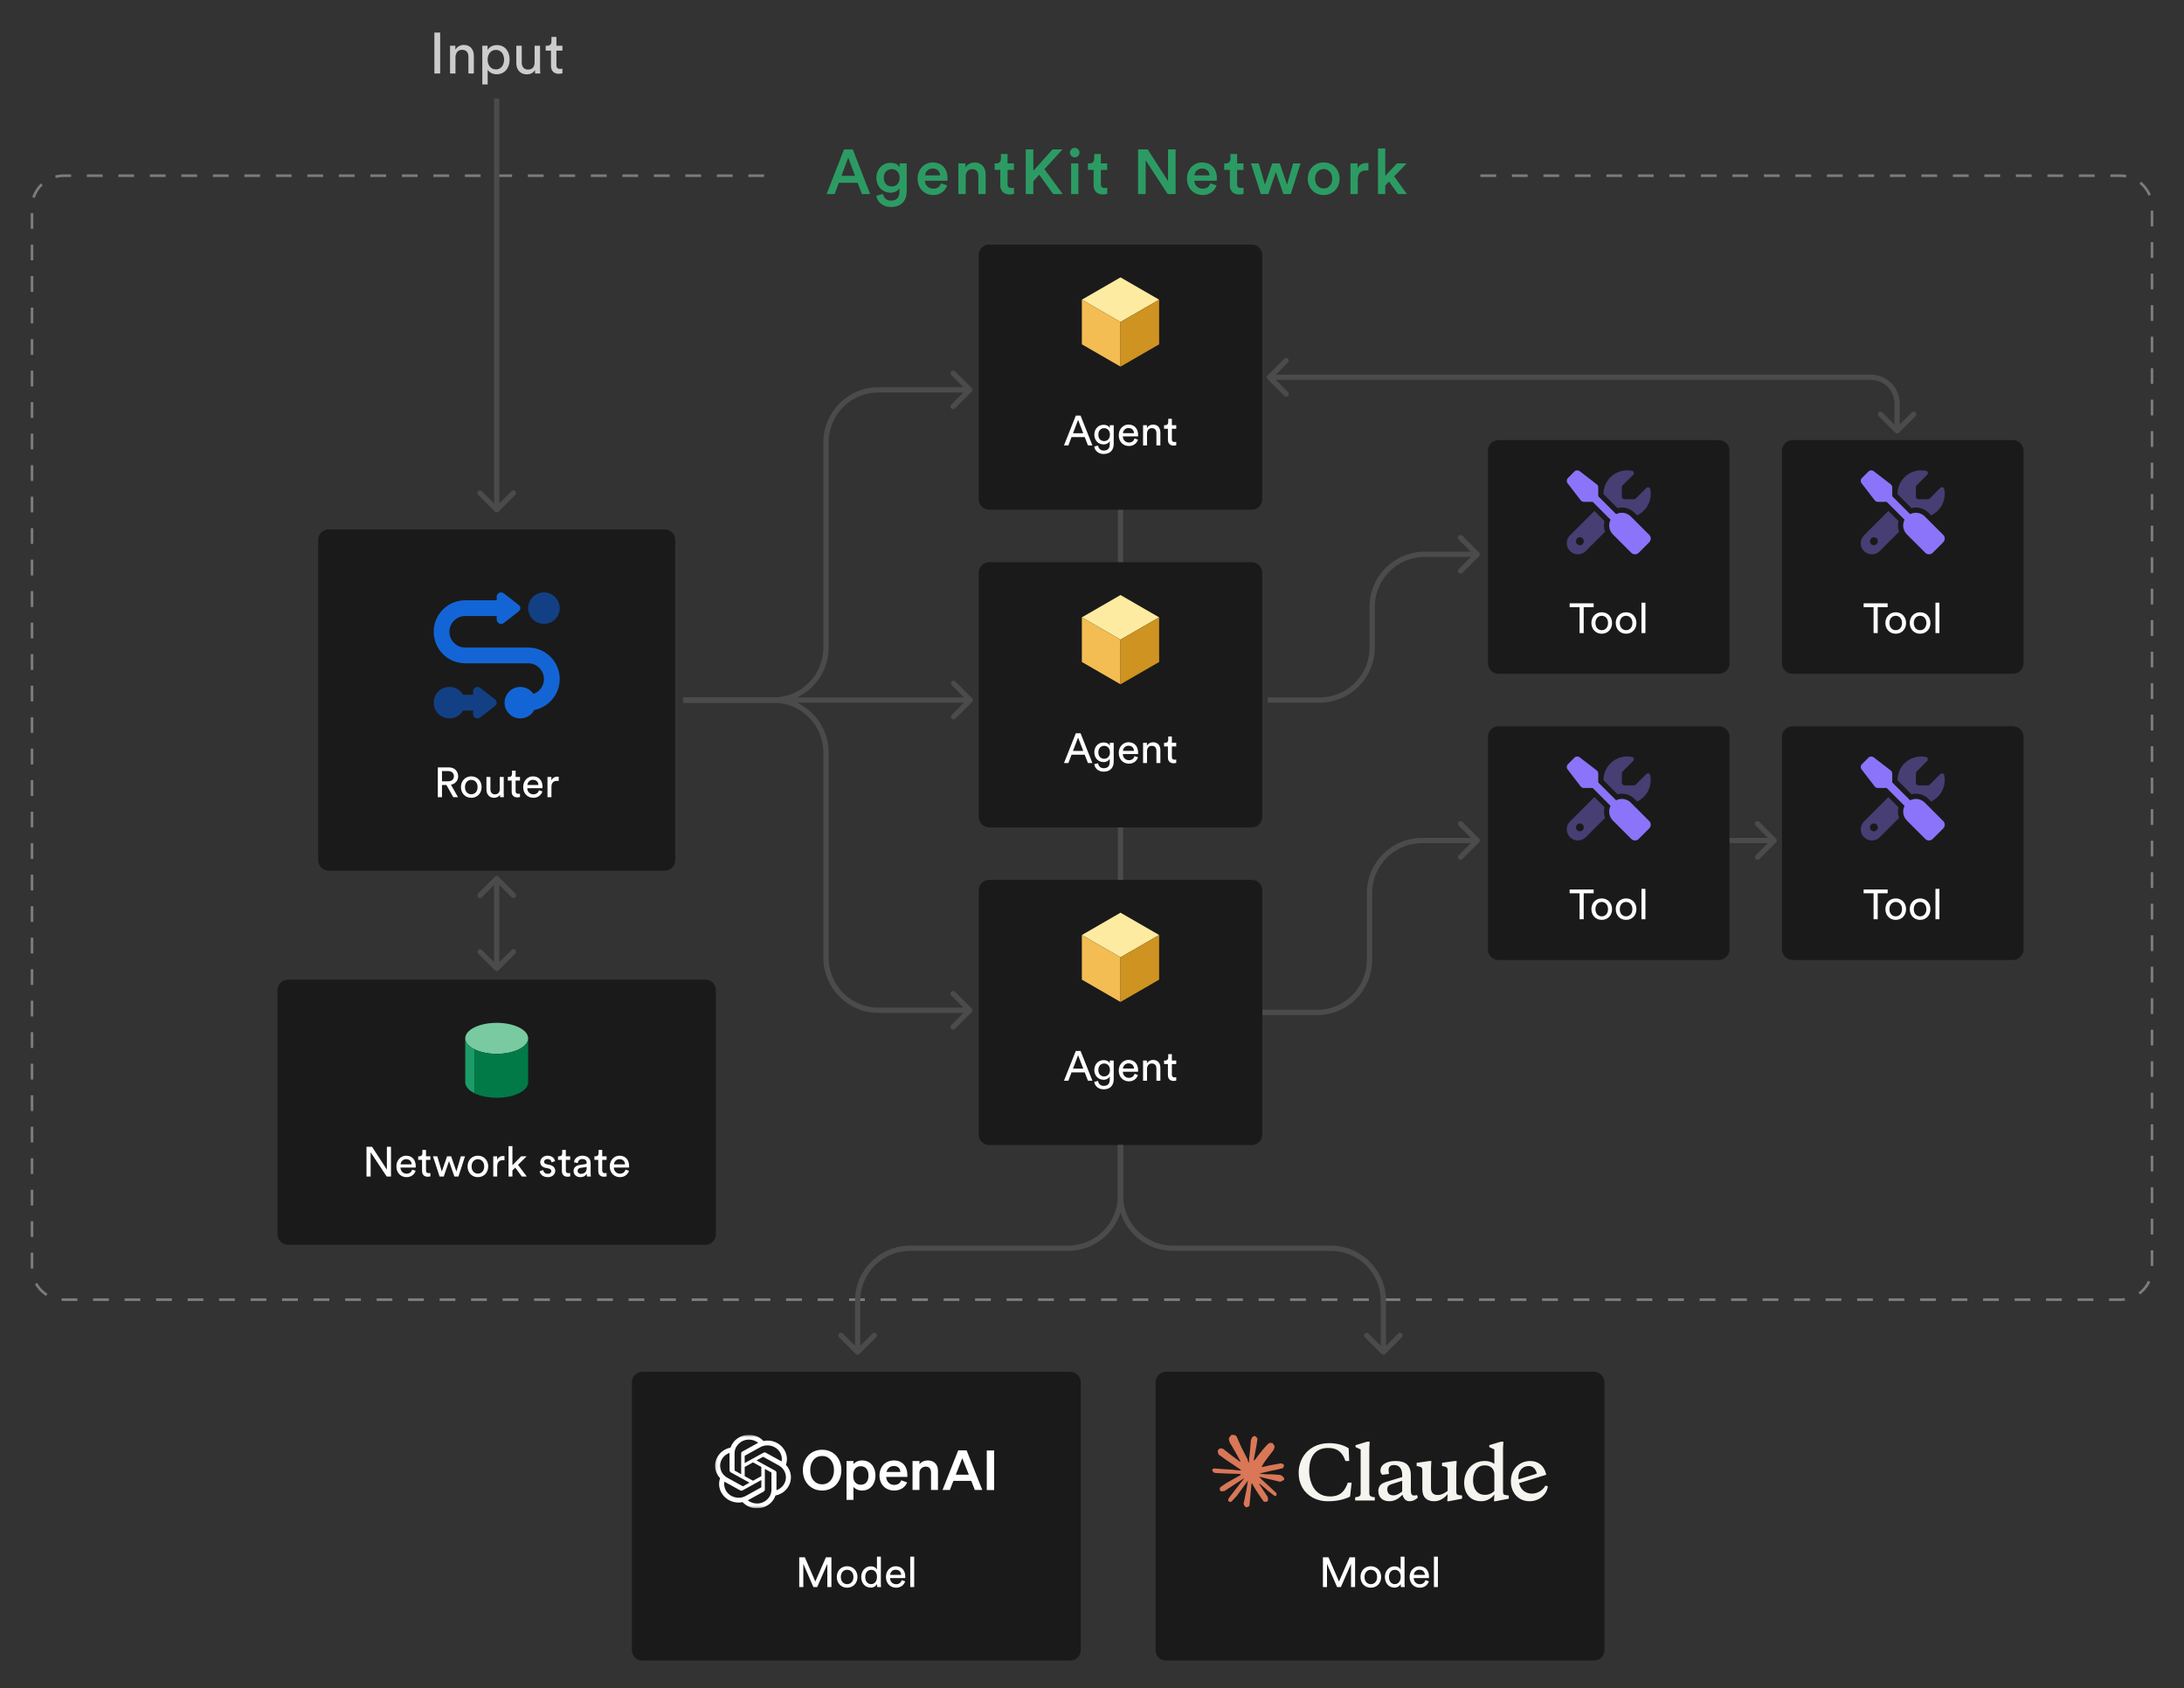 <svg width="832" height="643" viewBox="0 0 832 643" fill="none" xmlns="http://www.w3.org/2000/svg">
<rect x="0" y="0" width="832" height="643" fill="#333333" stroke="none"/>
<path d="M563.961 66.926H807.811C814.438 66.926 819.811 72.298 819.811 78.926V483.052C819.811 489.679 814.438 495.052 807.811 495.052H24.189C17.562 495.052 12.19 489.679 12.19 483.052V78.926C12.19 72.298 17.562 66.926 24.189 66.926H141.758H291.105" stroke="#7C7C7C" stroke-dasharray="6 6"/>
<path d="M328.344 73.926L326.736 69.654H319.536L317.952 73.926H314.904L321.528 56.91H324.864L331.488 73.926H328.344ZM323.136 60.03L320.544 66.99H325.728L323.136 60.03ZM333.844 74.574L336.412 73.902C336.604 75.342 337.732 76.422 339.34 76.422C341.548 76.422 342.652 75.294 342.652 72.918V71.694C342.148 72.606 340.972 73.398 339.268 73.398C336.148 73.398 333.868 70.998 333.868 67.71C333.868 64.59 336.052 62.022 339.268 62.022C341.092 62.022 342.22 62.766 342.724 63.726V62.238H345.412V72.822C345.412 75.942 343.804 78.846 339.412 78.846C336.316 78.846 334.156 76.926 333.844 74.574ZM339.724 71.022C341.5 71.022 342.724 69.726 342.724 67.71C342.724 65.718 341.452 64.422 339.724 64.422C337.948 64.422 336.676 65.718 336.676 67.71C336.676 69.75 337.9 71.022 339.724 71.022ZM352.413 66.798H358.149C358.101 65.43 357.189 64.206 355.269 64.206C353.517 64.206 352.509 65.55 352.413 66.798ZM358.461 69.846L360.813 70.59C360.189 72.63 358.341 74.286 355.533 74.286C352.365 74.286 349.557 71.982 349.557 68.022C349.557 64.326 352.293 61.878 355.245 61.878C358.845 61.878 360.957 64.254 360.957 67.95C360.957 68.406 360.909 68.79 360.885 68.838H352.341C352.413 70.614 353.805 71.886 355.533 71.886C357.213 71.886 358.077 70.998 358.461 69.846ZM367.885 67.182V73.926H365.101V62.238H367.813V63.798C368.581 62.454 369.973 61.902 371.269 61.902C374.125 61.902 375.493 63.966 375.493 66.534V73.926H372.709V67.014C372.709 65.574 372.061 64.422 370.309 64.422C368.725 64.422 367.885 65.646 367.885 67.182ZM383.83 58.662V62.238H386.254V64.71H383.83V70.134C383.83 71.166 384.286 71.598 385.318 71.598C385.702 71.598 386.158 71.526 386.278 71.502V73.806C386.11 73.878 385.582 74.07 384.574 74.07C382.414 74.07 381.07 72.774 381.07 70.59V64.71H378.91V62.238H379.51C380.758 62.238 381.31 61.446 381.31 60.414V58.662H383.83ZM401.211 73.926L395.907 66.558L393.651 69.03V73.926H390.771V56.91H393.651V65.07L400.971 56.91H404.763L397.875 64.422L404.835 73.926H401.211ZM410.806 73.926H408.046V62.238H410.806V73.926ZM407.614 58.134C407.614 57.126 408.43 56.31 409.414 56.31C410.422 56.31 411.238 57.126 411.238 58.134C411.238 59.142 410.422 59.934 409.414 59.934C408.43 59.934 407.614 59.142 407.614 58.134ZM419.369 58.662V62.238H421.793V64.71H419.369V70.134C419.369 71.166 419.825 71.598 420.857 71.598C421.241 71.598 421.697 71.526 421.817 71.502V73.806C421.649 73.878 421.121 74.07 420.113 74.07C417.953 74.07 416.609 72.774 416.609 70.59V64.71H414.449V62.238H415.049C416.297 62.238 416.849 61.446 416.849 60.414V58.662H419.369ZM447.843 73.926H444.843L436.443 61.038V73.926H433.563V56.91H437.235L444.963 68.982V56.91H447.843V73.926ZM455.035 66.798H460.771C460.723 65.43 459.811 64.206 457.891 64.206C456.139 64.206 455.131 65.55 455.035 66.798ZM461.083 69.846L463.435 70.59C462.811 72.63 460.963 74.286 458.155 74.286C454.987 74.286 452.179 71.982 452.179 68.022C452.179 64.326 454.915 61.878 457.867 61.878C461.467 61.878 463.579 64.254 463.579 67.95C463.579 68.406 463.531 68.79 463.507 68.838H454.963C455.035 70.614 456.427 71.886 458.155 71.886C459.835 71.886 460.699 70.998 461.083 69.846ZM471.277 58.662V62.238H473.701V64.71H471.277V70.134C471.277 71.166 471.733 71.598 472.765 71.598C473.149 71.598 473.605 71.526 473.725 71.502V73.806C473.557 73.878 473.029 74.07 472.021 74.07C469.861 74.07 468.517 72.774 468.517 70.59V64.71H466.357V62.238H466.957C468.205 62.238 468.757 61.446 468.757 60.414V58.662H471.277ZM484.651 62.238H487.531L490.291 70.326L492.619 62.238H495.451L491.707 73.926H488.923L486.019 65.526L483.187 73.926H480.331L476.539 62.238H479.515L481.891 70.326L484.651 62.238ZM504.242 71.79C505.97 71.79 507.506 70.518 507.506 68.07C507.506 65.646 505.97 64.398 504.242 64.398C502.538 64.398 500.978 65.646 500.978 68.07C500.978 70.494 502.538 71.79 504.242 71.79ZM504.242 61.878C507.746 61.878 510.314 64.494 510.314 68.07C510.314 71.67 507.746 74.286 504.242 74.286C500.762 74.286 498.194 71.67 498.194 68.07C498.194 64.494 500.762 61.878 504.242 61.878ZM521.304 62.166V64.998C520.992 64.95 520.68 64.926 520.392 64.926C518.232 64.926 517.248 66.174 517.248 68.358V73.926H514.464V62.238H517.176V64.11C517.728 62.838 519.024 62.094 520.56 62.094C520.896 62.094 521.184 62.142 521.304 62.166ZM535.895 62.238L531.095 67.182L535.991 73.926H532.583L529.151 69.15L527.711 70.662V73.926H524.951V56.55H527.711V66.966L532.199 62.238H535.895Z" fill="#2C9B63"/>
<path d="M105.718 377.151C105.718 374.942 107.509 373.151 109.718 373.151H268.718C270.927 373.151 272.718 374.942 272.718 377.151V470.151C272.718 472.36 270.927 474.151 268.718 474.151H109.718C107.509 474.151 105.718 472.36 105.718 470.151V377.151Z" fill="#1A1A1A"/>
<circle cx="9.448" cy="9.448" r="9.448" transform="matrix(0.897 0.442 -0.897 0.442 189.218 387.156)" fill="#79C9A1"/>
<path d="M177.236 395.516C177.236 397.148 178.577 398.626 180.745 399.695V416.414C178.577 415.344 177.236 413.867 177.236 412.234V395.516Z" fill="#1D9B67"/>
<path d="M180.745 399.695C185.424 402.004 193.011 402.004 197.691 399.695V416.414C193.011 418.722 185.424 418.722 180.745 416.414V399.695Z" fill="#027A48"/>
<path d="M201.2 395.516C201.2 397.148 199.859 398.626 197.691 399.695V416.414C199.859 415.344 201.2 413.867 201.2 412.234V395.516Z" fill="#027A48"/>
<path d="M148.949 448.145H147.317L141.189 438.897V448.145H139.621V436.801H141.717L147.381 445.505V436.801H148.949V448.145ZM152.608 443.505H156.816C156.784 442.401 156.064 441.537 154.704 441.537C153.44 441.537 152.672 442.513 152.608 443.505ZM157.04 445.505L158.336 445.953C157.904 447.313 156.672 448.385 154.88 448.385C152.816 448.385 151.008 446.881 151.008 444.273C151.008 441.857 152.752 440.209 154.688 440.209C157.056 440.209 158.384 441.841 158.384 444.241C158.384 444.433 158.368 444.625 158.352 444.721H152.56C152.592 446.097 153.584 447.057 154.88 447.057C156.128 447.057 156.752 446.369 157.04 445.505ZM162.288 438.017V440.449H163.952V441.809H162.288V445.809C162.288 446.513 162.576 446.865 163.36 446.865C163.552 446.865 163.824 446.833 163.952 446.801V448.081C163.824 448.129 163.44 448.225 162.928 448.225C161.616 448.225 160.784 447.425 160.784 446.033V441.809H159.312V440.449H159.728C160.56 440.449 160.912 439.937 160.912 439.265V438.017H162.288ZM170.314 440.449H171.866L173.866 446.241L175.562 440.449H177.146L174.65 448.145H173.098L171.05 442.289L169.05 448.145H167.466L164.938 440.449H166.586L168.314 446.241L170.314 440.449ZM182.053 447.041C183.333 447.041 184.453 446.081 184.453 444.289C184.453 442.513 183.333 441.553 182.053 441.553C180.773 441.553 179.653 442.513 179.653 444.289C179.653 446.081 180.773 447.041 182.053 447.041ZM182.053 440.209C184.357 440.209 185.989 441.953 185.989 444.289C185.989 446.641 184.357 448.385 182.053 448.385C179.749 448.385 178.117 446.641 178.117 444.289C178.117 441.953 179.749 440.209 182.053 440.209ZM192.182 440.369V441.969C191.958 441.937 191.734 441.921 191.526 441.921C190.262 441.921 189.414 442.593 189.414 444.289V448.145H187.91V440.449H189.382V441.793C189.942 440.609 190.902 440.321 191.686 440.321C191.894 440.321 192.102 440.353 192.182 440.369ZM200.619 440.449L197.339 443.697L200.683 448.145H198.795L196.283 444.753L195.211 445.825V448.145H193.723V436.561H195.211V443.857L198.539 440.449H200.619ZM205.568 446.145L206.928 445.665C207.024 446.465 207.632 447.105 208.72 447.105C209.568 447.105 210.032 446.625 210.032 446.081C210.032 445.601 209.68 445.233 209.04 445.089L207.728 444.801C206.528 444.545 205.808 443.729 205.808 442.641C205.808 441.329 207.04 440.209 208.544 440.209C210.656 440.209 211.312 441.585 211.472 442.273L210.144 442.769C210.08 442.369 209.76 441.489 208.544 441.489C207.776 441.489 207.264 441.985 207.264 442.513C207.264 442.977 207.552 443.313 208.144 443.441L209.392 443.713C210.784 444.017 211.52 444.865 211.52 446.001C211.52 447.089 210.608 448.385 208.704 448.385C206.592 448.385 205.696 447.025 205.568 446.145ZM215.553 438.017V440.449H217.217V441.809H215.553V445.809C215.553 446.513 215.841 446.865 216.625 446.865C216.817 446.865 217.089 446.833 217.217 446.801V448.081C217.089 448.129 216.705 448.225 216.193 448.225C214.881 448.225 214.049 447.425 214.049 446.033V441.809H212.577V440.449H212.993C213.825 440.449 214.177 439.937 214.177 439.265V438.017H215.553ZM218.492 446.081C218.492 444.705 219.5 443.937 220.828 443.745L222.908 443.441C223.372 443.377 223.5 443.137 223.5 442.865C223.5 442.113 223.004 441.489 221.836 441.489C220.78 441.489 220.188 442.145 220.092 443.041L218.652 442.705C218.812 441.233 220.14 440.209 221.804 440.209C224.108 440.209 225.004 441.521 225.004 443.025V446.881C225.004 447.553 225.068 447.953 225.1 448.145H223.628C223.596 447.953 223.548 447.665 223.548 447.105C223.212 447.649 222.444 448.385 221.068 448.385C219.5 448.385 218.492 447.297 218.492 446.081ZM221.276 447.121C222.508 447.121 223.5 446.529 223.5 444.849V444.497L221.148 444.849C220.508 444.945 220.028 445.313 220.028 446.001C220.028 446.577 220.508 447.121 221.276 447.121ZM229.413 438.017V440.449H231.077V441.809H229.413V445.809C229.413 446.513 229.701 446.865 230.485 446.865C230.677 446.865 230.949 446.833 231.077 446.801V448.081C230.949 448.129 230.565 448.225 230.053 448.225C228.741 448.225 227.909 447.425 227.909 446.033V441.809H226.437V440.449H226.853C227.685 440.449 228.037 439.937 228.037 439.265V438.017H229.413ZM233.889 443.505H238.097C238.065 442.401 237.345 441.537 235.985 441.537C234.721 441.537 233.953 442.513 233.889 443.505ZM238.321 445.505L239.617 445.953C239.185 447.313 237.953 448.385 236.161 448.385C234.097 448.385 232.289 446.881 232.289 444.273C232.289 441.857 234.033 440.209 235.969 440.209C238.337 440.209 239.665 441.841 239.665 444.241C239.665 444.433 239.649 444.625 239.633 444.721H233.841C233.873 446.097 234.865 447.057 236.161 447.057C237.409 447.057 238.033 446.369 238.321 445.505Z" fill="white"/>
<path d="M426.855 358.654L426.855 145.651" stroke="#4B4B4B" stroke-width="2"/>
<path d="M676.602 320.856C676.992 320.466 676.992 319.833 676.602 319.442L670.238 313.078C669.847 312.688 669.214 312.688 668.823 313.078C668.433 313.469 668.433 314.102 668.823 314.492L674.48 320.149L668.823 325.806C668.433 326.197 668.433 326.83 668.823 327.22C669.214 327.611 669.847 327.611 670.238 327.22L676.602 320.856ZM569.94 321.149H675.895V319.149H569.94V321.149Z" fill="#4B4B4B"/>
<path d="M372.855 97.151C372.855 94.942 374.646 93.151 376.855 93.151H476.855C479.065 93.151 480.855 94.942 480.855 97.151V190.151C480.855 192.36 479.065 194.151 476.855 194.151H376.855C374.646 194.151 372.855 192.36 372.855 190.151V97.151Z" fill="#1A1A1A"/>
<rect width="17" height="17" transform="matrix(0.866 0.5 -0.866 0.5 426.855 105.651)" fill="#FDEBA1"/>
<rect width="17" height="17" transform="matrix(0.866 0.5 0 1 412.133 114.151)" fill="#F3BD53"/>
<rect width="17" height="17" transform="matrix(0.866 -0.5 0 1 426.855 122.651)" fill="#CE9320"/>
<path d="M414.459 169.651L413.227 166.483H408.203L407.003 169.651H405.323L409.835 158.307H411.643L416.155 169.651H414.459ZM410.699 159.939L408.763 165.027H412.667L410.699 159.939ZM416.864 170.067L418.32 169.731C418.432 170.803 419.248 171.619 420.416 171.619C422.032 171.619 422.768 170.787 422.768 169.123V168.019C422.4 168.723 421.568 169.283 420.416 169.283C418.368 169.283 416.88 167.731 416.88 165.555C416.88 163.475 418.304 161.811 420.416 161.811C421.6 161.811 422.4 162.259 422.784 163.027V161.955H424.272V169.075C424.272 171.027 423.312 172.931 420.416 172.931C418.496 172.931 417.056 171.715 416.864 170.067ZM420.64 168.019C421.936 168.019 422.832 167.043 422.832 165.555C422.832 164.067 421.936 163.091 420.64 163.091C419.312 163.091 418.416 164.067 418.416 165.555C418.416 167.059 419.28 168.019 420.64 168.019ZM427.792 165.011H432C431.968 163.907 431.248 163.043 429.888 163.043C428.624 163.043 427.856 164.019 427.792 165.011ZM432.224 167.011L433.52 167.459C433.088 168.819 431.856 169.891 430.064 169.891C428 169.891 426.192 168.387 426.192 165.779C426.192 163.363 427.936 161.715 429.872 161.715C432.24 161.715 433.568 163.347 433.568 165.747C433.568 165.939 433.552 166.131 433.536 166.227H427.744C427.776 167.603 428.768 168.563 430.064 168.563C431.312 168.563 431.936 167.875 432.224 167.011ZM436.958 165.203V169.651H435.454V161.955H436.926V163.059C437.486 162.099 438.398 161.731 439.294 161.731C441.134 161.731 442.046 163.059 442.046 164.771V169.651H440.542V165.027C440.542 163.955 440.094 163.091 438.75 163.091C437.566 163.091 436.958 164.035 436.958 165.203ZM446.425 159.523V161.955H448.089V163.315H446.425V167.315C446.425 168.019 446.713 168.371 447.497 168.371C447.689 168.371 447.961 168.339 448.089 168.307V169.587C447.961 169.635 447.577 169.731 447.065 169.731C445.753 169.731 444.921 168.931 444.921 167.539V163.315H443.449V161.955H443.865C444.697 161.955 445.049 161.443 445.049 160.771V159.523H446.425Z" fill="white"/>
<path d="M372.855 218.151C372.855 215.942 374.646 214.151 376.855 214.151H476.855C479.065 214.151 480.855 215.942 480.855 218.151V311.151C480.855 313.36 479.065 315.151 476.855 315.151H376.855C374.646 315.151 372.855 313.36 372.855 311.151V218.151Z" fill="#1A1A1A"/>
<rect width="17" height="17" transform="matrix(0.866 0.5 -0.866 0.5 426.855 226.651)" fill="#FDEBA1"/>
<rect width="17" height="17" transform="matrix(0.866 0.5 0 1 412.133 235.151)" fill="#F3BD53"/>
<rect width="17" height="17" transform="matrix(0.866 -0.5 0 1 426.855 243.651)" fill="#CE9320"/>
<path d="M414.459 290.651L413.227 287.483H408.203L407.003 290.651H405.323L409.835 279.307H411.643L416.155 290.651H414.459ZM410.699 280.939L408.763 286.027H412.667L410.699 280.939ZM416.864 291.067L418.32 290.731C418.432 291.803 419.248 292.619 420.416 292.619C422.032 292.619 422.768 291.787 422.768 290.123V289.019C422.4 289.723 421.568 290.283 420.416 290.283C418.368 290.283 416.88 288.731 416.88 286.555C416.88 284.475 418.304 282.811 420.416 282.811C421.6 282.811 422.4 283.259 422.784 284.027V282.955H424.272V290.075C424.272 292.027 423.312 293.931 420.416 293.931C418.496 293.931 417.056 292.715 416.864 291.067ZM420.64 289.019C421.936 289.019 422.832 288.043 422.832 286.555C422.832 285.067 421.936 284.091 420.64 284.091C419.312 284.091 418.416 285.067 418.416 286.555C418.416 288.059 419.28 289.019 420.64 289.019ZM427.792 286.011H432C431.968 284.907 431.248 284.043 429.888 284.043C428.624 284.043 427.856 285.019 427.792 286.011ZM432.224 288.011L433.52 288.459C433.088 289.819 431.856 290.891 430.064 290.891C428 290.891 426.192 289.387 426.192 286.779C426.192 284.363 427.936 282.715 429.872 282.715C432.24 282.715 433.568 284.347 433.568 286.747C433.568 286.939 433.552 287.131 433.536 287.227H427.744C427.776 288.603 428.768 289.563 430.064 289.563C431.312 289.563 431.936 288.875 432.224 288.011ZM436.958 286.203V290.651H435.454V282.955H436.926V284.059C437.486 283.099 438.398 282.731 439.294 282.731C441.134 282.731 442.046 284.059 442.046 285.771V290.651H440.542V286.027C440.542 284.955 440.094 284.091 438.75 284.091C437.566 284.091 436.958 285.035 436.958 286.203ZM446.425 280.523V282.955H448.089V284.315H446.425V288.315C446.425 289.019 446.713 289.371 447.497 289.371C447.689 289.371 447.961 289.339 448.089 289.307V290.587C447.961 290.635 447.577 290.731 447.065 290.731C445.753 290.731 444.921 289.931 444.921 288.539V284.315H443.449V282.955H443.865C444.697 282.955 445.049 282.443 445.049 281.771V280.523H446.425Z" fill="white"/>
<path d="M372.855 339.151C372.855 336.942 374.646 335.151 376.855 335.151H476.855C479.065 335.151 480.855 336.942 480.855 339.151V432.151C480.855 434.36 479.065 436.151 476.855 436.151H376.855C374.646 436.151 372.855 434.36 372.855 432.151V339.151Z" fill="#1A1A1A"/>
<rect width="17" height="17" transform="matrix(0.866 0.5 -0.866 0.5 426.855 347.651)" fill="#FDEBA1"/>
<rect width="17" height="17" transform="matrix(0.866 0.5 0 1 412.133 356.151)" fill="#F3BD53"/>
<rect width="17" height="17" transform="matrix(0.866 -0.5 0 1 426.855 364.651)" fill="#CE9320"/>
<path d="M414.459 411.651L413.227 408.483H408.203L407.003 411.651H405.323L409.835 400.307H411.643L416.155 411.651H414.459ZM410.699 401.939L408.763 407.027H412.667L410.699 401.939ZM416.864 412.067L418.32 411.731C418.432 412.803 419.248 413.619 420.416 413.619C422.032 413.619 422.768 412.787 422.768 411.123V410.019C422.4 410.723 421.568 411.283 420.416 411.283C418.368 411.283 416.88 409.731 416.88 407.555C416.88 405.475 418.304 403.811 420.416 403.811C421.6 403.811 422.4 404.259 422.784 405.027V403.955H424.272V411.075C424.272 413.027 423.312 414.931 420.416 414.931C418.496 414.931 417.056 413.715 416.864 412.067ZM420.64 410.019C421.936 410.019 422.832 409.043 422.832 407.555C422.832 406.067 421.936 405.091 420.64 405.091C419.312 405.091 418.416 406.067 418.416 407.555C418.416 409.059 419.28 410.019 420.64 410.019ZM427.792 407.011H432C431.968 405.907 431.248 405.043 429.888 405.043C428.624 405.043 427.856 406.019 427.792 407.011ZM432.224 409.011L433.52 409.459C433.088 410.819 431.856 411.891 430.064 411.891C428 411.891 426.192 410.387 426.192 407.779C426.192 405.363 427.936 403.715 429.872 403.715C432.24 403.715 433.568 405.347 433.568 407.747C433.568 407.939 433.552 408.131 433.536 408.227H427.744C427.776 409.603 428.768 410.563 430.064 410.563C431.312 410.563 431.936 409.875 432.224 409.011ZM436.958 407.203V411.651H435.454V403.955H436.926V405.059C437.486 404.099 438.398 403.731 439.294 403.731C441.134 403.731 442.046 405.059 442.046 406.771V411.651H440.542V407.027C440.542 405.955 440.094 405.091 438.75 405.091C437.566 405.091 436.958 406.035 436.958 407.203ZM446.425 401.523V403.955H448.089V405.315H446.425V409.315C446.425 410.019 446.713 410.371 447.497 410.371C447.689 410.371 447.961 410.339 448.089 410.307V411.587C447.961 411.635 447.577 411.731 447.065 411.731C445.753 411.731 444.921 410.931 444.921 409.539V405.315H443.449V403.955H443.865C444.697 403.955 445.049 403.443 445.049 402.771V401.523H446.425Z" fill="white"/>
<path d="M240.718 526.525C240.718 524.316 242.509 522.525 244.718 522.525H407.718C409.927 522.525 411.718 524.316 411.718 526.525V628.525C411.718 630.734 409.927 632.525 407.718 632.525H244.718C242.509 632.525 240.718 630.734 240.718 628.525V526.525Z" fill="#1A1A1A"/>
<g clip-path="url(#clip0_1112_727)">
<mask id="mask0_1112_727" style="mask-type:luminance" maskUnits="userSpaceOnUse" x="272" y="546" width="109" height="29">
<path d="M380.218 546.525H272.218V574.525H380.218V546.525Z" fill="white"/>
</mask>
<g mask="url(#mask0_1112_727)">
<path d="M305.848 559.986C305.848 564.564 308.923 567.756 313.184 567.756C317.446 567.756 320.521 564.564 320.521 559.986C320.521 555.408 317.446 552.216 313.184 552.216C308.923 552.216 305.848 555.408 305.848 559.986ZM317.709 559.986C317.709 563.262 315.842 565.383 313.184 565.383C310.526 565.383 308.659 563.262 308.659 559.986C308.659 556.71 310.526 554.589 313.184 554.589C315.842 554.589 317.709 556.71 317.709 559.986Z" fill="white"/>
<path d="M328.439 567.756C331.668 567.756 333.513 565.152 333.513 562.023C333.513 558.894 331.668 556.29 328.439 556.29C326.945 556.29 325.847 556.857 325.122 557.676V556.5H322.486V571.305H325.122V566.37C325.847 567.189 326.945 567.756 328.439 567.756ZM325.056 561.708C325.056 559.629 326.286 558.495 327.912 558.495C329.823 558.495 330.855 559.923 330.855 562.023C330.855 564.123 329.823 565.551 327.912 565.551C326.286 565.551 325.056 564.396 325.056 562.359V561.708Z" fill="white"/>
<path d="M340.647 567.756C342.953 567.756 344.776 566.601 345.589 564.669L343.327 563.85C342.975 564.984 341.943 565.614 340.647 565.614C338.955 565.614 337.769 564.459 337.572 562.569H345.655V561.729C345.655 558.705 343.876 556.29 340.537 556.29C337.198 556.29 335.045 558.789 335.045 562.023C335.045 565.425 337.352 567.756 340.647 567.756ZM340.515 558.411C342.184 558.411 342.975 559.461 342.997 560.679H337.703C338.099 559.188 339.153 558.411 340.515 558.411Z" fill="white"/>
<path d="M347.633 567.525H350.269V561.057C350.269 559.482 351.477 558.642 352.663 558.642C354.113 558.642 354.684 559.629 354.684 560.994V567.525H357.32V560.259C357.32 557.886 355.87 556.29 353.454 556.29C351.96 556.29 350.928 556.941 350.269 557.676V556.5H347.633V567.525Z" fill="white"/>
<path d="M365.04 552.447L359.065 567.525H361.855L363.195 564.081H370.004L371.366 567.525H374.2L368.225 552.447H365.04ZM366.578 555.429L369.082 561.729H364.117L366.578 555.429Z" fill="white"/>
<path d="M378.725 552.491H375.913V567.569H378.725V552.491Z" fill="white"/>
<path d="M299.406 557.985C300.071 556.078 299.842 553.99 298.779 552.255C297.181 549.595 293.969 548.227 290.831 548.871C289.435 547.368 287.43 546.513 285.328 546.525C282.121 546.518 279.275 548.492 278.289 551.409C276.228 551.813 274.45 553.046 273.409 554.793C271.799 557.446 272.166 560.79 274.317 563.065C273.653 564.972 273.882 567.06 274.944 568.795C276.542 571.455 279.755 572.823 282.892 572.179C284.287 573.682 286.293 574.537 288.396 574.524C291.605 574.532 294.451 572.556 295.438 569.636C297.498 569.233 299.276 568 300.317 566.253C301.925 563.6 301.557 560.258 299.407 557.983L299.406 557.985ZM288.398 572.695C287.113 572.696 285.87 572.267 284.884 571.48C284.929 571.457 285.007 571.416 285.057 571.386L290.889 568.166C291.187 568.005 291.37 567.701 291.368 567.373V559.513L293.833 560.873C293.86 560.886 293.877 560.91 293.881 560.938V567.447C293.877 570.342 291.425 572.688 288.398 572.695ZM276.605 567.879C275.962 566.817 275.73 565.572 275.951 564.364C275.994 564.388 276.07 564.433 276.124 564.463L281.956 567.683C282.252 567.848 282.618 567.848 282.914 567.683L290.034 563.752V566.473C290.036 566.501 290.022 566.528 289.999 566.546L284.104 569.8C281.478 571.246 278.125 570.386 276.606 567.879H276.605ZM275.071 555.709C275.711 554.645 276.723 553.831 277.927 553.409C277.927 553.457 277.924 553.542 277.924 553.601V560.042C277.922 560.369 278.105 560.673 278.403 560.835L285.523 564.764L283.058 566.125C283.033 566.141 283.002 566.143 282.975 566.132L277.079 562.875C274.458 561.425 273.559 558.219 275.07 555.71L275.071 555.709ZM295.321 560.214L288.202 556.284L290.666 554.924C290.691 554.908 290.722 554.906 290.75 554.917L296.646 558.171C299.271 559.621 300.17 562.832 298.654 565.341C298.012 566.403 297.002 567.217 295.798 567.641V561.007C295.801 560.68 295.619 560.377 295.322 560.214H295.321ZM297.774 556.685C297.731 556.659 297.655 556.616 297.601 556.586L291.769 553.366C291.474 553.2 291.108 553.2 290.811 553.366L283.691 557.296V554.575C283.689 554.547 283.703 554.52 283.726 554.502L289.621 551.251C292.247 549.803 295.604 550.665 297.118 553.176C297.758 554.236 297.989 555.478 297.772 556.685H297.774ZM282.351 561.535L279.886 560.174C279.859 560.162 279.842 560.137 279.838 560.109V553.6C279.84 550.702 282.299 548.354 285.331 548.356C286.613 548.356 287.854 548.786 288.84 549.57C288.795 549.593 288.718 549.634 288.667 549.664L282.835 552.884C282.536 553.046 282.353 553.348 282.355 553.676L282.351 561.533V561.535ZM283.69 558.775L286.862 557.024L290.033 558.774V562.275L286.862 564.025L283.69 562.275V558.775Z" fill="white"/>
</g>
</g>
<path d="M316.728 604.525H315.176V595.693L311.304 604.525H309.864L306.024 595.693V604.525H304.472V593.181H306.6L310.6 602.413L314.632 593.181H316.728V604.525ZM322.717 603.421C323.997 603.421 325.117 602.461 325.117 600.669C325.117 598.893 323.997 597.933 322.717 597.933C321.437 597.933 320.317 598.893 320.317 600.669C320.317 602.461 321.437 603.421 322.717 603.421ZM322.717 596.589C325.021 596.589 326.653 598.333 326.653 600.669C326.653 603.021 325.021 604.765 322.717 604.765C320.413 604.765 318.781 603.021 318.781 600.669C318.781 598.333 320.413 596.589 322.717 596.589ZM329.614 600.653C329.614 602.237 330.43 603.405 331.87 603.405C333.246 603.405 334.094 602.205 334.094 600.621C334.094 599.037 333.262 597.949 331.886 597.949C330.51 597.949 329.614 599.069 329.614 600.653ZM334.11 603.485V603.357C333.742 604.093 332.926 604.733 331.726 604.733C329.47 604.733 328.078 602.941 328.078 600.653C328.078 598.477 329.55 596.621 331.726 596.621C333.086 596.621 333.822 597.293 334.078 597.917V592.941H335.566V603.101C335.566 603.837 335.63 604.397 335.646 604.525H334.19C334.158 604.349 334.11 603.949 334.11 603.485ZM339.1 599.885H343.308C343.276 598.781 342.556 597.917 341.196 597.917C339.932 597.917 339.164 598.893 339.1 599.885ZM343.532 601.885L344.828 602.333C344.396 603.693 343.164 604.765 341.372 604.765C339.308 604.765 337.5 603.261 337.5 600.653C337.5 598.237 339.244 596.589 341.18 596.589C343.548 596.589 344.876 598.221 344.876 600.621C344.876 600.813 344.86 601.005 344.844 601.101H339.052C339.084 602.477 340.076 603.437 341.372 603.437C342.62 603.437 343.244 602.749 343.532 601.885ZM348.266 604.525H346.762V592.941H348.266V604.525Z" fill="white"/>
<path d="M440.218 526.525C440.218 524.316 442.009 522.525 444.218 522.525H607.218C609.427 522.525 611.218 524.316 611.218 526.525V628.525C611.218 630.734 609.427 632.525 607.218 632.525H444.218C442.009 632.525 440.218 630.734 440.218 628.525V526.525Z" fill="#1A1A1A"/>
<g clip-path="url(#clip1_1112_727)">
<path d="M467.17 564.914L472.57 561.862L472.66 561.596L472.57 561.449H472.306L471.402 561.393L468.317 561.309L465.641 561.197L463.049 561.057L462.396 560.917L461.784 560.105L461.847 559.699L462.396 559.328L463.181 559.398L464.919 559.517L467.525 559.699L469.415 559.811L472.215 560.105H472.66L472.723 559.923L472.57 559.811L472.452 559.699L469.755 557.858L466.837 555.912L465.308 554.792L464.481 554.225L464.064 553.693L463.883 552.531L464.634 551.698L465.641 551.768L465.898 551.838L466.92 552.629L469.102 554.33L471.951 556.444L472.368 556.794L472.535 556.675L472.556 556.591L472.368 556.276L470.818 553.455L469.165 550.585L468.428 549.395L468.233 548.681C468.164 548.387 468.115 548.142 468.115 547.841L468.97 546.672L469.443 546.518L470.582 546.672L471.062 547.092L471.771 548.723L472.917 551.292L474.696 554.785L475.217 555.821L475.495 556.78L475.6 557.074H475.78V556.906L475.926 554.939L476.197 552.524L476.461 549.416L476.552 548.541L476.982 547.491L477.837 546.924L478.504 547.246L479.053 548.037L478.977 548.548L478.65 550.683L478.011 554.029L477.594 556.269H477.837L478.115 555.989L479.241 554.484L481.131 552.104L481.965 551.159L482.938 550.116L483.563 549.619H484.745L485.613 550.921L485.224 552.265L484.008 553.819L483.001 555.135L481.555 557.095L480.652 558.663L480.735 558.789L480.951 558.768L484.217 558.068L485.982 557.746L488.087 557.382L489.039 557.83L489.144 558.285L488.768 559.216L486.517 559.776L483.876 560.308L479.943 561.246L479.894 561.281L479.95 561.351L481.722 561.519L482.479 561.561H484.335L487.789 561.82L488.692 562.422L489.234 563.157L489.144 563.717L487.754 564.431L485.878 563.983L481.5 562.933L479.998 562.555H479.79V562.681L481.041 563.913L483.334 565.999L486.204 568.687L486.35 569.352L485.982 569.877L485.593 569.821L483.07 567.91L482.097 567.049L479.894 565.18H479.748V565.376L480.256 566.125L482.938 570.185L483.077 571.431L482.882 571.837L482.187 572.082L481.423 571.942L479.853 569.723L478.233 567.224L476.927 564.984L476.767 565.075L475.996 573.44L475.634 573.867L474.8 574.189L474.105 573.657L473.737 572.796L474.105 571.095L474.55 568.876L474.912 567.112L475.238 564.921L475.433 564.193L475.419 564.144L475.259 564.165L473.619 566.433L471.124 569.828L469.151 571.956L468.678 572.145L467.858 571.718L467.935 570.955L468.393 570.276L471.124 566.776L472.771 564.606L473.834 563.353L473.828 563.171H473.765L466.51 567.917L465.217 568.085L464.661 567.56L464.731 566.699L464.995 566.419L467.177 564.907L467.17 564.914Z" fill="#D97757"/>
<path d="M506.593 570.003C503.105 570.003 500.721 568.043 499.595 565.026C499.008 563.454 498.718 561.785 498.741 560.105C498.741 555.044 500.992 551.53 505.968 551.53C509.311 551.53 511.374 553 512.549 556.507H513.98L513.786 551.67C511.784 550.368 509.283 549.71 506.239 549.71C501.951 549.71 498.303 551.642 496.274 555.128C495.226 556.969 494.692 559.061 494.731 561.183C494.731 565.054 496.545 568.484 499.95 570.388C501.813 571.391 503.904 571.888 506.017 571.83C509.338 571.83 511.972 571.193 514.307 570.08L514.912 564.746H513.452C512.577 567.182 511.534 568.645 509.804 569.422C508.956 569.807 507.886 570.003 506.593 570.003ZM521.639 551.53L521.778 549.15H520.791L516.399 550.48V551.201L518.345 552.111V568.757C518.345 569.891 517.768 570.143 516.26 570.332V571.55H523.73V570.332C522.215 570.143 521.645 569.891 521.645 568.757V551.537L521.639 551.53ZM551.347 571.83H551.923L556.976 570.864V569.618L556.267 569.562C555.085 569.45 554.78 569.205 554.78 568.232V559.356L554.919 556.507H554.119L549.345 557.2V558.418L549.811 558.502C551.103 558.691 551.486 559.055 551.486 559.965V567.875C550.249 568.841 549.067 569.45 547.664 569.45C546.107 569.45 545.141 568.652 545.141 566.79V559.363L545.28 556.514H544.46L539.679 557.207V558.425L540.172 558.509C541.465 558.698 541.847 559.062 541.847 559.972V567.273C541.847 570.367 543.584 571.837 546.35 571.837C548.463 571.837 550.193 570.703 551.493 569.128L551.354 571.837L551.347 571.83ZM537.462 561.981C537.462 558.026 535.377 556.507 531.611 556.507C528.289 556.507 525.878 557.893 525.878 560.189C525.878 560.875 526.121 561.4 526.614 561.764L529.144 561.428C529.033 560.658 528.977 560.189 528.977 559.993C528.977 558.691 529.665 558.033 531.062 558.033C533.126 558.033 534.168 559.496 534.168 561.848V562.618L528.956 564.193C527.219 564.669 526.232 565.082 525.572 566.048C525.222 566.639 525.053 567.321 525.085 568.008C525.085 570.248 526.614 571.83 529.227 571.83C531.117 571.83 532.792 570.969 534.251 569.338C534.773 570.969 535.572 571.83 536.996 571.83C538.15 571.83 539.192 571.361 540.124 570.444L539.846 569.478C539.443 569.59 539.053 569.646 538.643 569.646C537.844 569.646 537.462 569.009 537.462 567.763V561.981ZM530.791 569.59C529.366 569.59 528.484 568.757 528.484 567.294C528.484 566.3 528.949 565.719 529.943 565.383L534.168 564.032V568.12C532.82 569.149 532.028 569.59 530.791 569.59ZM574.78 570.864V569.618L574.064 569.562C572.883 569.45 572.584 569.205 572.584 568.232V551.53L572.723 549.15H571.729L567.337 550.48V551.201L569.283 552.111V557.585C568.187 556.828 566.878 556.45 565.551 556.507C561.187 556.507 557.782 559.853 557.782 564.858C557.782 568.981 560.228 571.83 564.258 571.83C566.343 571.83 568.157 570.808 569.283 569.226L569.144 571.83H569.728L574.78 570.864ZM565.634 558.166C567.719 558.166 569.283 559.384 569.283 561.624V567.924C568.808 568.401 568.243 568.777 567.621 569.029C566.999 569.282 566.333 569.406 565.662 569.394C562.674 569.394 561.159 567.014 561.159 563.836C561.159 560.266 562.889 558.166 565.634 558.166ZM585.461 561.316C585.072 559.468 583.946 558.418 582.382 558.418C580.047 558.418 578.428 560.189 578.428 562.73C578.428 566.489 580.402 568.925 583.591 568.925C584.637 568.914 585.662 568.628 586.563 568.093C587.464 567.559 588.21 566.796 588.727 565.88L589.658 566.132C589.241 569.394 586.308 571.83 582.709 571.83C578.484 571.83 575.572 568.68 575.572 564.2C575.572 559.685 578.734 556.507 582.959 556.507C586.114 556.507 588.338 558.418 589.053 561.736L578.046 565.138V563.64L585.461 561.323V561.316Z" fill="#F5F4EF"/>
</g>
<path d="M516.228 604.525H514.676V595.693L510.804 604.525H509.364L505.524 595.693V604.525H503.972V593.181H506.1L510.1 602.413L514.132 593.181H516.228V604.525ZM522.217 603.421C523.497 603.421 524.617 602.461 524.617 600.669C524.617 598.893 523.497 597.933 522.217 597.933C520.937 597.933 519.817 598.893 519.817 600.669C519.817 602.461 520.937 603.421 522.217 603.421ZM522.217 596.589C524.521 596.589 526.153 598.333 526.153 600.669C526.153 603.021 524.521 604.765 522.217 604.765C519.913 604.765 518.281 603.021 518.281 600.669C518.281 598.333 519.913 596.589 522.217 596.589ZM529.114 600.653C529.114 602.237 529.93 603.405 531.37 603.405C532.746 603.405 533.594 602.205 533.594 600.621C533.594 599.037 532.762 597.949 531.386 597.949C530.01 597.949 529.114 599.069 529.114 600.653ZM533.61 603.485V603.357C533.242 604.093 532.426 604.733 531.226 604.733C528.97 604.733 527.578 602.941 527.578 600.653C527.578 598.477 529.05 596.621 531.226 596.621C532.586 596.621 533.322 597.293 533.578 597.917V592.941H535.066V603.101C535.066 603.837 535.13 604.397 535.146 604.525H533.69C533.658 604.349 533.61 603.949 533.61 603.485ZM538.6 599.885H542.808C542.776 598.781 542.056 597.917 540.696 597.917C539.432 597.917 538.664 598.893 538.6 599.885ZM543.032 601.885L544.328 602.333C543.896 603.693 542.664 604.765 540.872 604.765C538.808 604.765 537 603.261 537 600.653C537 598.237 538.744 596.589 540.68 596.589C543.048 596.589 544.376 598.221 544.376 600.621C544.376 600.813 544.36 601.005 544.344 601.101H538.552C538.584 602.477 539.576 603.437 540.872 603.437C542.12 603.437 542.744 602.749 543.032 601.885ZM547.766 604.525H546.262V592.941H547.766V604.525Z" fill="white"/>
<path d="M566.855 171.651C566.855 169.442 568.646 167.651 570.855 167.651H654.855C657.065 167.651 658.855 169.442 658.855 171.651V252.651C658.855 254.86 657.065 256.651 654.855 256.651H570.855C568.646 256.651 566.855 254.86 566.855 252.651V171.651Z" fill="#1A1A1A"/>
<g clip-path="url(#clip2_1112_727)">
<path opacity="0.4" d="M596.855 206.907C596.855 209.251 598.755 211.151 601.099 211.151C602.224 211.151 603.305 210.701 604.099 209.907L611.462 202.545C610.974 201.238 610.899 199.82 611.237 198.476L607.38 194.62L598.099 203.907C597.305 204.701 596.855 205.782 596.855 206.907ZM603.355 206.151C603.355 206.549 603.197 206.93 602.916 207.212C602.635 207.493 602.253 207.651 601.855 207.651C601.458 207.651 601.076 207.493 600.795 207.212C600.514 206.93 600.355 206.549 600.355 206.151C600.355 205.753 600.514 205.372 600.795 205.09C601.076 204.809 601.458 204.651 601.855 204.651C602.253 204.651 602.635 204.809 602.916 205.09C603.197 205.372 603.355 205.753 603.355 206.151ZM610.855 188.151C610.855 188.17 610.855 188.182 610.855 188.201L616.187 193.532C618.437 192.963 620.924 193.563 622.687 195.326L623.668 196.307C626.73 194.87 628.855 191.757 628.855 188.151C628.855 187.495 628.787 186.857 628.655 186.245C628.505 185.545 627.649 185.363 627.143 185.87L623.149 189.863C622.962 190.051 622.705 190.157 622.443 190.157L618.855 190.151C618.305 190.151 617.855 189.701 617.855 189.151V185.563C617.855 185.301 617.962 185.045 618.149 184.857L622.143 180.863C622.649 180.357 622.468 179.501 621.768 179.351C621.149 179.22 620.512 179.151 619.855 179.151C614.887 179.151 610.855 183.182 610.855 188.151Z" fill="#8B74F9"/>
<path d="M599.793 179.588C600.324 179.057 601.168 179.001 601.768 179.457L608.268 184.457C608.637 184.738 608.855 185.182 608.855 185.645V189.026L615.668 195.838C617.48 194.92 619.755 195.213 621.268 196.732L628.268 203.732C629.049 204.513 629.049 205.782 628.268 206.563L624.268 210.563C623.487 211.345 622.218 211.345 621.437 210.563L614.437 203.563C612.924 202.051 612.624 199.776 613.543 197.963L606.73 191.151H603.355C602.887 191.151 602.449 190.932 602.168 190.563L597.168 184.063C596.705 183.47 596.762 182.626 597.293 182.088L599.793 179.588Z" fill="#8B74F9"/>
</g>
<path d="M607.108 231.263H603.316V241.151H601.748V231.263H597.956V229.807H607.108V231.263ZM610.183 240.047C611.463 240.047 612.583 239.087 612.583 237.295C612.583 235.519 611.463 234.559 610.183 234.559C608.903 234.559 607.783 235.519 607.783 237.295C607.783 239.087 608.903 240.047 610.183 240.047ZM610.183 233.215C612.487 233.215 614.119 234.959 614.119 237.295C614.119 239.647 612.487 241.391 610.183 241.391C607.879 241.391 606.247 239.647 606.247 237.295C606.247 234.959 607.879 233.215 610.183 233.215ZM619.464 240.047C620.744 240.047 621.864 239.087 621.864 237.295C621.864 235.519 620.744 234.559 619.464 234.559C618.184 234.559 617.064 235.519 617.064 237.295C617.064 239.087 618.184 240.047 619.464 240.047ZM619.464 233.215C621.768 233.215 623.4 234.959 623.4 237.295C623.4 239.647 621.768 241.391 619.464 241.391C617.16 241.391 615.528 239.647 615.528 237.295C615.528 234.959 617.16 233.215 619.464 233.215ZM626.825 241.151H625.321V229.567H626.825V241.151Z" fill="white"/>
<path d="M678.855 171.651C678.855 169.442 680.646 167.651 682.855 167.651H766.855C769.065 167.651 770.855 169.442 770.855 171.651V252.651C770.855 254.86 769.065 256.651 766.855 256.651H682.855C680.646 256.651 678.855 254.86 678.855 252.651V171.651Z" fill="#1A1A1A"/>
<g clip-path="url(#clip3_1112_727)">
<path opacity="0.4" d="M708.855 206.907C708.855 209.251 710.755 211.151 713.099 211.151C714.224 211.151 715.305 210.701 716.099 209.907L723.462 202.545C722.974 201.238 722.899 199.82 723.237 198.476L719.38 194.62L710.099 203.907C709.305 204.701 708.855 205.782 708.855 206.907ZM715.355 206.151C715.355 206.549 715.197 206.93 714.916 207.212C714.635 207.493 714.253 207.651 713.855 207.651C713.458 207.651 713.076 207.493 712.795 207.212C712.514 206.93 712.355 206.549 712.355 206.151C712.355 205.753 712.514 205.372 712.795 205.09C713.076 204.809 713.458 204.651 713.855 204.651C714.253 204.651 714.635 204.809 714.916 205.09C715.197 205.372 715.355 205.753 715.355 206.151ZM722.855 188.151C722.855 188.17 722.855 188.182 722.855 188.201L728.187 193.532C730.437 192.963 732.924 193.563 734.687 195.326L735.668 196.307C738.73 194.87 740.855 191.757 740.855 188.151C740.855 187.495 740.787 186.857 740.655 186.245C740.505 185.545 739.649 185.363 739.143 185.87L735.149 189.863C734.962 190.051 734.705 190.157 734.443 190.157L730.855 190.151C730.305 190.151 729.855 189.701 729.855 189.151V185.563C729.855 185.301 729.962 185.045 730.149 184.857L734.143 180.863C734.649 180.357 734.468 179.501 733.768 179.351C733.149 179.22 732.512 179.151 731.855 179.151C726.887 179.151 722.855 183.182 722.855 188.151Z" fill="#8B74F9"/>
<path d="M711.793 179.588C712.324 179.057 713.168 179.001 713.768 179.457L720.268 184.457C720.637 184.738 720.855 185.182 720.855 185.645V189.026L727.668 195.838C729.48 194.92 731.755 195.213 733.268 196.732L740.268 203.732C741.049 204.513 741.049 205.782 740.268 206.563L736.268 210.563C735.487 211.345 734.218 211.345 733.437 210.563L726.437 203.563C724.924 202.051 724.624 199.776 725.543 197.963L718.73 191.151H715.355C714.887 191.151 714.449 190.932 714.168 190.563L709.168 184.063C708.705 183.47 708.762 182.626 709.293 182.088L711.793 179.588Z" fill="#8B74F9"/>
</g>
<path d="M719.108 231.263H715.316V241.151H713.748V231.263H709.956V229.807H719.108V231.263ZM722.183 240.047C723.463 240.047 724.583 239.087 724.583 237.295C724.583 235.519 723.463 234.559 722.183 234.559C720.903 234.559 719.783 235.519 719.783 237.295C719.783 239.087 720.903 240.047 722.183 240.047ZM722.183 233.215C724.487 233.215 726.119 234.959 726.119 237.295C726.119 239.647 724.487 241.391 722.183 241.391C719.879 241.391 718.247 239.647 718.247 237.295C718.247 234.959 719.879 233.215 722.183 233.215ZM731.464 240.047C732.744 240.047 733.864 239.087 733.864 237.295C733.864 235.519 732.744 234.559 731.464 234.559C730.184 234.559 729.064 235.519 729.064 237.295C729.064 239.087 730.184 240.047 731.464 240.047ZM731.464 233.215C733.768 233.215 735.4 234.959 735.4 237.295C735.4 239.647 733.768 241.391 731.464 241.391C729.16 241.391 727.528 239.647 727.528 237.295C727.528 234.959 729.16 233.215 731.464 233.215ZM738.825 241.151H737.321V229.567H738.825V241.151Z" fill="white"/>
<path d="M566.855 280.651C566.855 278.442 568.646 276.651 570.855 276.651H654.855C657.065 276.651 658.855 278.442 658.855 280.651V361.651C658.855 363.86 657.065 365.651 654.855 365.651H570.855C568.646 365.651 566.855 363.86 566.855 361.651V280.651Z" fill="#1A1A1A"/>
<g clip-path="url(#clip4_1112_727)">
<path opacity="0.4" d="M596.855 315.907C596.855 318.251 598.755 320.151 601.099 320.151C602.224 320.151 603.305 319.701 604.099 318.907L611.462 311.545C610.974 310.238 610.899 308.82 611.237 307.476L607.38 303.62L598.099 312.907C597.305 313.701 596.855 314.782 596.855 315.907ZM603.355 315.151C603.355 315.549 603.197 315.93 602.916 316.212C602.635 316.493 602.253 316.651 601.855 316.651C601.458 316.651 601.076 316.493 600.795 316.212C600.514 315.93 600.355 315.549 600.355 315.151C600.355 314.753 600.514 314.372 600.795 314.09C601.076 313.809 601.458 313.651 601.855 313.651C602.253 313.651 602.635 313.809 602.916 314.09C603.197 314.372 603.355 314.753 603.355 315.151ZM610.855 297.151C610.855 297.17 610.855 297.182 610.855 297.201L616.187 302.532C618.437 301.963 620.924 302.563 622.687 304.326L623.668 305.307C626.73 303.87 628.855 300.757 628.855 297.151C628.855 296.495 628.787 295.857 628.655 295.245C628.505 294.545 627.649 294.363 627.143 294.87L623.149 298.863C622.962 299.051 622.705 299.157 622.443 299.157L618.855 299.151C618.305 299.151 617.855 298.701 617.855 298.151V294.563C617.855 294.301 617.962 294.045 618.149 293.857L622.143 289.863C622.649 289.357 622.468 288.501 621.768 288.351C621.149 288.22 620.512 288.151 619.855 288.151C614.887 288.151 610.855 292.182 610.855 297.151Z" fill="#8B74F9"/>
<path d="M599.793 288.588C600.324 288.057 601.168 288.001 601.768 288.457L608.268 293.457C608.637 293.738 608.855 294.182 608.855 294.645V298.026L615.668 304.838C617.48 303.92 619.755 304.213 621.268 305.732L628.268 312.732C629.049 313.513 629.049 314.782 628.268 315.563L624.268 319.563C623.487 320.345 622.218 320.345 621.437 319.563L614.437 312.563C612.924 311.051 612.624 308.776 613.543 306.963L606.73 300.151H603.355C602.887 300.151 602.449 299.932 602.168 299.563L597.168 293.063C596.705 292.47 596.762 291.626 597.293 291.088L599.793 288.588Z" fill="#8B74F9"/>
</g>
<path d="M607.108 340.263H603.316V350.151H601.748V340.263H597.956V338.807H607.108V340.263ZM610.183 349.047C611.463 349.047 612.583 348.087 612.583 346.295C612.583 344.519 611.463 343.559 610.183 343.559C608.903 343.559 607.783 344.519 607.783 346.295C607.783 348.087 608.903 349.047 610.183 349.047ZM610.183 342.215C612.487 342.215 614.119 343.959 614.119 346.295C614.119 348.647 612.487 350.391 610.183 350.391C607.879 350.391 606.247 348.647 606.247 346.295C606.247 343.959 607.879 342.215 610.183 342.215ZM619.464 349.047C620.744 349.047 621.864 348.087 621.864 346.295C621.864 344.519 620.744 343.559 619.464 343.559C618.184 343.559 617.064 344.519 617.064 346.295C617.064 348.087 618.184 349.047 619.464 349.047ZM619.464 342.215C621.768 342.215 623.4 343.959 623.4 346.295C623.4 348.647 621.768 350.391 619.464 350.391C617.16 350.391 615.528 348.647 615.528 346.295C615.528 343.959 617.16 342.215 619.464 342.215ZM626.825 350.151H625.321V338.567H626.825V350.151Z" fill="white"/>
<path d="M678.855 280.651C678.855 278.442 680.646 276.651 682.855 276.651H766.855C769.065 276.651 770.855 278.442 770.855 280.651V361.651C770.855 363.86 769.065 365.651 766.855 365.651H682.855C680.646 365.651 678.855 363.86 678.855 361.651V280.651Z" fill="#1A1A1A"/>
<g clip-path="url(#clip5_1112_727)">
<path opacity="0.4" d="M708.855 315.907C708.855 318.251 710.755 320.151 713.099 320.151C714.224 320.151 715.305 319.701 716.099 318.907L723.462 311.545C722.974 310.238 722.899 308.82 723.237 307.476L719.38 303.62L710.099 312.907C709.305 313.701 708.855 314.782 708.855 315.907ZM715.355 315.151C715.355 315.549 715.197 315.93 714.916 316.212C714.635 316.493 714.253 316.651 713.855 316.651C713.458 316.651 713.076 316.493 712.795 316.212C712.514 315.93 712.355 315.549 712.355 315.151C712.355 314.753 712.514 314.372 712.795 314.09C713.076 313.809 713.458 313.651 713.855 313.651C714.253 313.651 714.635 313.809 714.916 314.09C715.197 314.372 715.355 314.753 715.355 315.151ZM722.855 297.151C722.855 297.17 722.855 297.182 722.855 297.201L728.187 302.532C730.437 301.963 732.924 302.563 734.687 304.326L735.668 305.307C738.73 303.87 740.855 300.757 740.855 297.151C740.855 296.495 740.787 295.857 740.655 295.245C740.505 294.545 739.649 294.363 739.143 294.87L735.149 298.863C734.962 299.051 734.705 299.157 734.443 299.157L730.855 299.151C730.305 299.151 729.855 298.701 729.855 298.151V294.563C729.855 294.301 729.962 294.045 730.149 293.857L734.143 289.863C734.649 289.357 734.468 288.501 733.768 288.351C733.149 288.22 732.512 288.151 731.855 288.151C726.887 288.151 722.855 292.182 722.855 297.151Z" fill="#8B74F9"/>
<path d="M711.793 288.588C712.324 288.057 713.168 288.001 713.768 288.457L720.268 293.457C720.637 293.738 720.855 294.182 720.855 294.645V298.026L727.668 304.838C729.48 303.92 731.755 304.213 733.268 305.732L740.268 312.732C741.049 313.513 741.049 314.782 740.268 315.563L736.268 319.563C735.487 320.345 734.218 320.345 733.437 319.563L726.437 312.563C724.924 311.051 724.624 308.776 725.543 306.963L718.73 300.151H715.355C714.887 300.151 714.449 299.932 714.168 299.563L709.168 293.063C708.705 292.47 708.762 291.626 709.293 291.088L711.793 288.588Z" fill="#8B74F9"/>
</g>
<path d="M719.108 340.263H715.316V350.151H713.748V340.263H709.956V338.807H719.108V340.263ZM722.183 349.047C723.463 349.047 724.583 348.087 724.583 346.295C724.583 344.519 723.463 343.559 722.183 343.559C720.903 343.559 719.783 344.519 719.783 346.295C719.783 348.087 720.903 349.047 722.183 349.047ZM722.183 342.215C724.487 342.215 726.119 343.959 726.119 346.295C726.119 348.647 724.487 350.391 722.183 350.391C719.879 350.391 718.247 348.647 718.247 346.295C718.247 343.959 719.879 342.215 722.183 342.215ZM731.464 349.047C732.744 349.047 733.864 348.087 733.864 346.295C733.864 344.519 732.744 343.559 731.464 343.559C730.184 343.559 729.064 344.519 729.064 346.295C729.064 348.087 730.184 349.047 731.464 349.047ZM731.464 342.215C733.768 342.215 735.4 343.959 735.4 346.295C735.4 348.647 733.768 350.391 731.464 350.391C729.16 350.391 727.528 348.647 727.528 346.295C727.528 343.959 729.16 342.215 731.464 342.215ZM738.825 350.151H737.321V338.567H738.825V350.151Z" fill="white"/>
<path d="M121.218 205.651C121.218 203.442 123.009 201.651 125.218 201.651H253.218C255.427 201.651 257.218 203.442 257.218 205.651V327.651C257.218 329.86 255.427 331.651 253.218 331.651H125.218C123.009 331.651 121.218 329.86 121.218 327.651V205.651Z" fill="#1A1A1A"/>
<g clip-path="url(#clip6_1112_727)">
<path d="M165.218 267.651C165.218 270.96 167.908 273.651 171.218 273.651C173.44 273.651 175.38 272.442 176.412 270.651H180.218V271.973C180.218 272.901 180.968 273.651 181.896 273.651C182.271 273.651 182.627 273.529 182.927 273.295L188.627 268.86C189.002 268.57 189.218 268.12 189.218 267.651C189.218 267.182 189.002 266.732 188.627 266.442L182.927 262.007C182.637 261.782 182.271 261.651 181.896 261.651C180.968 261.651 180.218 262.401 180.218 263.329V264.651H176.412C175.371 262.86 173.44 261.651 171.218 261.651C167.908 261.651 165.218 264.342 165.218 267.651ZM201.218 231.651C201.218 233.242 201.85 234.768 202.975 235.894C204.1 237.019 205.626 237.651 207.218 237.651C208.809 237.651 210.335 237.019 211.46 235.894C212.586 234.768 213.218 233.242 213.218 231.651C213.218 230.06 212.586 228.533 211.46 227.408C210.335 226.283 208.809 225.651 207.218 225.651C205.626 225.651 204.1 226.283 202.975 227.408C201.85 228.533 201.218 230.06 201.218 231.651Z" fill="#134085"/>
<path d="M189.218 235.973V234.651H177.218C173.908 234.651 171.218 237.342 171.218 240.651C171.218 243.96 173.908 246.651 177.218 246.651H201.218C207.846 246.651 213.218 252.023 213.218 258.651C213.218 264.482 209.055 269.348 203.543 270.426C202.54 272.338 200.533 273.651 198.218 273.651C194.908 273.651 192.218 270.96 192.218 267.651C192.218 264.342 194.908 261.651 198.218 261.651C200.299 261.651 202.127 262.71 203.205 264.313C205.54 263.498 207.218 261.267 207.218 258.651C207.218 255.342 204.527 252.651 201.218 252.651H177.218C170.59 252.651 165.218 247.279 165.218 240.651C165.218 234.023 170.59 228.651 177.218 228.651H189.218V227.329C189.218 226.401 189.968 225.651 190.896 225.651C191.271 225.651 191.627 225.773 191.927 226.007L197.627 230.442C198.002 230.732 198.218 231.182 198.218 231.651C198.218 232.12 198.002 232.57 197.627 232.86L191.927 237.295C191.637 237.52 191.271 237.651 190.896 237.651C189.968 237.651 189.218 236.901 189.218 235.973Z" fill="#1365D6"/>
</g>
<path d="M172.664 303.651L170.072 299.011H168.376V303.651H166.792V292.307H171.064C173.208 292.307 174.536 293.811 174.536 295.683C174.536 297.315 173.496 298.579 171.784 298.899L174.488 303.651H172.664ZM168.376 297.603H170.776C172.056 297.603 172.92 296.851 172.92 295.683C172.92 294.483 172.056 293.715 170.776 293.715H168.376V297.603ZM179.537 302.547C180.817 302.547 181.937 301.587 181.937 299.795C181.937 298.019 180.817 297.059 179.537 297.059C178.257 297.059 177.137 298.019 177.137 299.795C177.137 301.587 178.257 302.547 179.537 302.547ZM179.537 295.715C181.841 295.715 183.473 297.459 183.473 299.795C183.473 302.147 181.841 303.891 179.537 303.891C177.233 303.891 175.601 302.147 175.601 299.795C175.601 297.459 177.233 295.715 179.537 295.715ZM190.467 302.723C190.051 303.523 189.091 303.891 188.195 303.891C186.403 303.891 185.315 302.547 185.315 300.803V295.955H186.819V300.579C186.819 301.635 187.299 302.563 188.563 302.563C189.779 302.563 190.387 301.763 190.387 300.595V295.955H191.891V302.227C191.891 302.835 191.939 303.379 191.971 303.651H190.531C190.499 303.475 190.467 303.043 190.467 302.723ZM196.428 293.523V295.955H198.092V297.315H196.428V301.315C196.428 302.019 196.716 302.371 197.5 302.371C197.692 302.371 197.964 302.339 198.092 302.307V303.587C197.964 303.635 197.58 303.731 197.068 303.731C195.756 303.731 194.924 302.931 194.924 301.539V297.315H193.452V295.955H193.868C194.7 295.955 195.052 295.443 195.052 294.771V293.523H196.428ZM200.905 299.011H205.113C205.081 297.907 204.361 297.043 203.001 297.043C201.737 297.043 200.969 298.019 200.905 299.011ZM205.337 301.011L206.633 301.459C206.201 302.819 204.969 303.891 203.177 303.891C201.113 303.891 199.305 302.387 199.305 299.779C199.305 297.363 201.049 295.715 202.985 295.715C205.353 295.715 206.681 297.347 206.681 299.747C206.681 299.939 206.665 300.131 206.649 300.227H200.857C200.889 301.603 201.881 302.563 203.177 302.563C204.425 302.563 205.049 301.875 205.337 301.011ZM212.839 295.875V297.475C212.615 297.443 212.391 297.427 212.183 297.427C210.919 297.427 210.071 298.099 210.071 299.795V303.651H208.567V295.955H210.039V297.299C210.599 296.115 211.559 295.827 212.343 295.827C212.551 295.827 212.759 295.859 212.839 295.875Z" fill="white"/>
<path d="M370.156 385.523C370.546 385.132 370.546 384.499 370.156 384.108L363.792 377.745C363.401 377.354 362.768 377.354 362.378 377.745C361.987 378.135 361.987 378.768 362.378 379.159L368.034 384.816L362.378 390.472C361.987 390.863 361.987 391.496 362.378 391.887C362.768 392.277 363.401 392.277 363.792 391.887L370.156 385.523ZM369.449 383.816H334.673V385.816H369.449V383.816ZM315.673 364.816L315.673 286.651L313.673 286.651L313.673 364.816L315.673 364.816ZM294.673 265.651H260.238V267.651H294.673V265.651ZM315.673 286.651C315.673 275.053 306.271 265.651 294.673 265.651V267.651C305.166 267.651 313.673 276.157 313.673 286.651L315.673 286.651ZM334.673 383.816C324.179 383.816 315.673 375.309 315.673 364.816L313.673 364.816C313.673 376.414 323.075 385.816 334.673 385.816V383.816Z" fill="#4B4B4B"/>
<path d="M563.459 319.442C563.849 319.833 563.849 320.466 563.459 320.856L557.095 327.22C556.704 327.611 556.071 327.611 555.681 327.22C555.29 326.83 555.29 326.197 555.681 325.806L561.337 320.149L555.681 314.492C555.29 314.102 555.29 313.469 555.681 313.078C556.071 312.688 556.704 312.688 557.095 313.078L563.459 319.442ZM562.752 321.149H541.722V319.149H562.752V321.149ZM522.722 340.149L522.722 365.651L520.722 365.651L520.722 340.149L522.722 340.149ZM501.722 386.651H480.948V384.651H501.722V386.651ZM522.722 365.651C522.722 377.249 513.32 386.651 501.722 386.651V384.651C512.215 384.651 520.722 376.144 520.722 365.651L522.722 365.651ZM541.722 321.149C531.229 321.149 522.722 329.656 522.722 340.149L520.722 340.149C520.722 328.551 530.124 319.149 541.722 319.149V321.149Z" fill="#4B4B4B"/>
<path d="M563.459 210.442C563.849 210.833 563.849 211.466 563.459 211.856L557.095 218.22C556.704 218.611 556.071 218.611 555.681 218.22C555.29 217.83 555.29 217.197 555.681 216.806L561.337 211.149L555.681 205.492C555.29 205.102 555.29 204.469 555.681 204.078C556.071 203.688 556.704 203.688 557.095 204.078L563.459 210.442ZM562.752 212.149H542.728V210.149H562.752V212.149ZM523.728 231.149L523.728 246.651L521.728 246.651L521.728 231.149L523.728 231.149ZM502.728 267.651H482.954V265.651H502.728V267.651ZM523.728 246.651C523.728 258.249 514.326 267.651 502.728 267.651V265.651C513.221 265.651 521.728 257.144 521.728 246.651L523.728 246.651ZM542.728 212.149C532.235 212.149 523.728 220.656 523.728 231.149L521.728 231.149C521.728 219.551 531.13 210.149 542.728 210.149V212.149Z" fill="#4B4B4B"/>
<path d="M723.415 164.826C723.025 165.217 722.392 165.217 722.001 164.826L715.637 158.462C715.247 158.072 715.247 157.439 715.637 157.048C716.028 156.657 716.661 156.657 717.051 157.048L722.708 162.705L728.365 157.048C728.756 156.657 729.389 156.657 729.779 157.048C730.17 157.439 730.17 158.072 729.779 158.462L723.415 164.826ZM482.898 144.415C482.507 144.024 482.507 143.391 482.898 143.001L489.262 136.637C489.652 136.246 490.286 136.246 490.676 136.637C491.067 137.027 491.067 137.66 490.676 138.051L485.019 143.708L490.676 149.365C491.067 149.755 491.067 150.388 490.676 150.779C490.286 151.169 489.652 151.169 489.262 150.779L482.898 144.415ZM721.708 164.119L721.708 153.708L723.708 153.708L723.708 164.119L721.708 164.119ZM712.708 144.708L483.605 144.708V142.708L712.708 142.708V144.708ZM721.708 153.708C721.708 148.737 717.679 144.708 712.708 144.708V142.708C718.783 142.708 723.708 147.633 723.708 153.708L721.708 153.708Z" fill="#4B4B4B"/>
<path d="M326.011 515.732C326.401 516.123 327.034 516.123 327.425 515.732L333.789 509.368C334.179 508.978 334.179 508.345 333.789 507.954C333.398 507.563 332.765 507.563 332.375 507.954L326.718 513.611L321.061 507.954C320.67 507.563 320.037 507.563 319.647 507.954C319.256 508.345 319.256 508.978 319.647 509.368L326.011 515.732ZM346.718 475.465L346.718 474.465L346.718 475.465ZM327.718 515.025L327.718 495.465L325.718 495.465L325.718 515.025L327.718 515.025ZM346.718 476.465L406.856 476.465L406.856 474.465L346.718 474.465L346.718 476.465ZM427.856 455.465L427.856 436.151L425.856 436.151L425.856 455.465L427.856 455.465ZM406.856 476.465C418.454 476.465 427.856 467.063 427.856 455.465L425.856 455.465C425.856 465.958 417.349 474.465 406.856 474.465L406.856 476.465ZM327.718 495.465C327.718 484.971 336.224 476.465 346.718 476.465L346.718 474.465C335.12 474.465 325.718 483.867 325.718 495.465L327.718 495.465Z" fill="#4B4B4B"/>
<path d="M527.701 515.732C527.31 516.123 526.677 516.123 526.287 515.732L519.923 509.368C519.532 508.978 519.532 508.344 519.923 507.954C520.313 507.563 520.946 507.563 521.337 507.954L526.994 513.611L532.651 507.954C533.041 507.563 533.674 507.563 534.065 507.954C534.455 508.344 534.455 508.978 534.065 509.368L527.701 515.732ZM506.994 475.465L506.994 474.465L506.994 475.465ZM525.994 515.025L525.994 495.465L527.994 495.465L527.994 515.025L525.994 515.025ZM506.994 476.465L446.856 476.465L446.856 474.465L506.994 474.465L506.994 476.465ZM425.856 455.465L425.856 436.151L427.856 436.151L427.856 455.465L425.856 455.465ZM446.856 476.465C435.258 476.465 425.856 467.063 425.856 455.465L427.856 455.465C427.856 465.958 436.363 474.465 446.856 474.465L446.856 476.465ZM525.994 495.465C525.994 484.971 517.487 476.465 506.994 476.465L506.994 474.465C518.592 474.465 527.994 483.867 527.994 495.465L525.994 495.465Z" fill="#4B4B4B"/>
<path d="M370.156 147.779C370.546 148.17 370.546 148.803 370.156 149.193L363.792 155.557C363.401 155.948 362.768 155.948 362.378 155.557C361.987 155.167 361.987 154.534 362.378 154.143L368.034 148.486L362.378 142.829C361.987 142.439 361.987 141.806 362.378 141.415C362.768 141.025 363.401 141.025 363.792 141.415L370.156 147.779ZM369.449 149.486H334.673V147.486H369.449V149.486ZM315.673 168.486L315.673 246.651L313.673 246.651L313.673 168.486L315.673 168.486ZM294.673 267.651H260.238V265.651H294.673V267.651ZM315.673 246.651C315.673 258.249 306.271 267.651 294.673 267.651V265.651C305.166 265.651 313.673 257.144 313.673 246.651L315.673 246.651ZM334.673 149.486C324.179 149.486 315.673 157.993 315.673 168.486L313.673 168.486C313.673 156.888 323.075 147.486 334.673 147.486V149.486Z" fill="#4B4B4B"/>
<path d="M370.331 265.944C370.721 266.334 370.721 266.967 370.331 267.358L363.967 273.722C363.576 274.112 362.943 274.112 362.553 273.722C362.162 273.331 362.162 272.698 362.553 272.308L368.21 266.651L362.553 260.994C362.162 260.604 362.162 259.97 362.553 259.58C362.943 259.189 363.576 259.189 363.967 259.58L370.331 265.944ZM369.624 267.651H260.238V265.651H369.624V267.651Z" fill="#4B4B4B"/>
<path d="M188.511 194.858C188.901 195.249 189.534 195.249 189.925 194.858L196.289 188.494C196.679 188.104 196.679 187.47 196.289 187.08C195.898 186.689 195.265 186.689 194.875 187.08L189.218 192.737L183.561 187.08C183.17 186.689 182.537 186.689 182.147 187.08C181.756 187.47 181.756 188.104 182.147 188.494L188.511 194.858ZM190.218 194.151L190.218 37.5L188.218 37.5L188.218 194.151L190.218 194.151Z" fill="#4B4B4B"/>
<path d="M188.511 369.608C188.901 369.999 189.534 369.999 189.925 369.608L196.289 363.244C196.679 362.854 196.679 362.22 196.289 361.83C195.898 361.439 195.265 361.439 194.875 361.83L189.218 367.487L183.561 361.83C183.17 361.439 182.537 361.439 182.147 361.83C181.756 362.22 181.756 362.854 182.147 363.244L188.511 369.608ZM189.925 333.969C189.534 333.579 188.901 333.579 188.511 333.969L182.147 340.333C181.756 340.724 181.756 341.357 182.147 341.747C182.537 342.138 183.17 342.138 183.561 341.747L189.218 336.09L194.875 341.747C195.265 342.138 195.898 342.138 196.289 341.747C196.679 341.357 196.679 340.724 196.289 340.333L189.925 333.969ZM190.218 368.901L190.218 334.676L188.218 334.676L188.218 368.901L190.218 368.901Z" fill="#4B4B4B"/>
<path d="M167.684 28H165.484V12.402H167.684V28ZM173.514 21.884V28H171.446V17.418H173.47V18.936C174.24 17.616 175.494 17.11 176.726 17.11C179.256 17.11 180.51 18.936 180.51 21.29V28H178.442V21.642C178.442 20.168 177.826 18.98 175.978 18.98C174.35 18.98 173.514 20.278 173.514 21.884ZM185.781 32.18H183.735V17.418H185.737V19.068C186.309 18.012 187.563 17.176 189.279 17.176C192.447 17.176 194.141 19.618 194.141 22.698C194.141 25.844 192.315 28.286 189.213 28.286C187.585 28.286 186.353 27.516 185.781 26.57V32.18ZM192.029 22.698C192.029 20.586 190.841 19.002 188.905 19.002C187.013 19.002 185.759 20.586 185.759 22.698C185.759 24.876 187.013 26.438 188.905 26.438C190.819 26.438 192.029 24.876 192.029 22.698ZM203.772 26.724C203.2 27.824 201.88 28.33 200.648 28.33C198.184 28.33 196.688 26.482 196.688 24.084V17.418H198.756V23.776C198.756 25.228 199.416 26.504 201.154 26.504C202.826 26.504 203.662 25.404 203.662 23.798V17.418H205.73V26.042C205.73 26.878 205.796 27.626 205.84 28H203.86C203.816 27.758 203.772 27.164 203.772 26.724ZM211.969 14.074V17.418H214.257V19.288H211.969V24.788C211.969 25.756 212.365 26.24 213.443 26.24C213.707 26.24 214.081 26.196 214.257 26.152V27.912C214.081 27.978 213.553 28.11 212.849 28.11C211.045 28.11 209.901 27.01 209.901 25.096V19.288H207.877V17.418H208.449C209.593 17.418 210.077 16.714 210.077 15.79V14.074H211.969Z" fill="#CCCCCC"/>
<defs>
<clipPath id="clip0_1112_727">
<rect width="108" height="28" fill="white" transform="translate(272.218 546.525)"/>
</clipPath>
<clipPath id="clip1_1112_727">
<rect width="127.867" height="28" fill="white" transform="translate(461.784 546.525)"/>
</clipPath>
<clipPath id="clip2_1112_727">
<rect width="32" height="32" fill="white" transform="translate(596.855 179.151)"/>
</clipPath>
<clipPath id="clip3_1112_727">
<rect width="32" height="32" fill="white" transform="translate(708.855 179.151)"/>
</clipPath>
<clipPath id="clip4_1112_727">
<rect width="32" height="32" fill="white" transform="translate(596.855 288.151)"/>
</clipPath>
<clipPath id="clip5_1112_727">
<rect width="32" height="32" fill="white" transform="translate(708.855 288.151)"/>
</clipPath>
<clipPath id="clip6_1112_727">
<rect width="48" height="48" fill="white" transform="translate(165.218 225.651)"/>
</clipPath>
</defs>
</svg>
